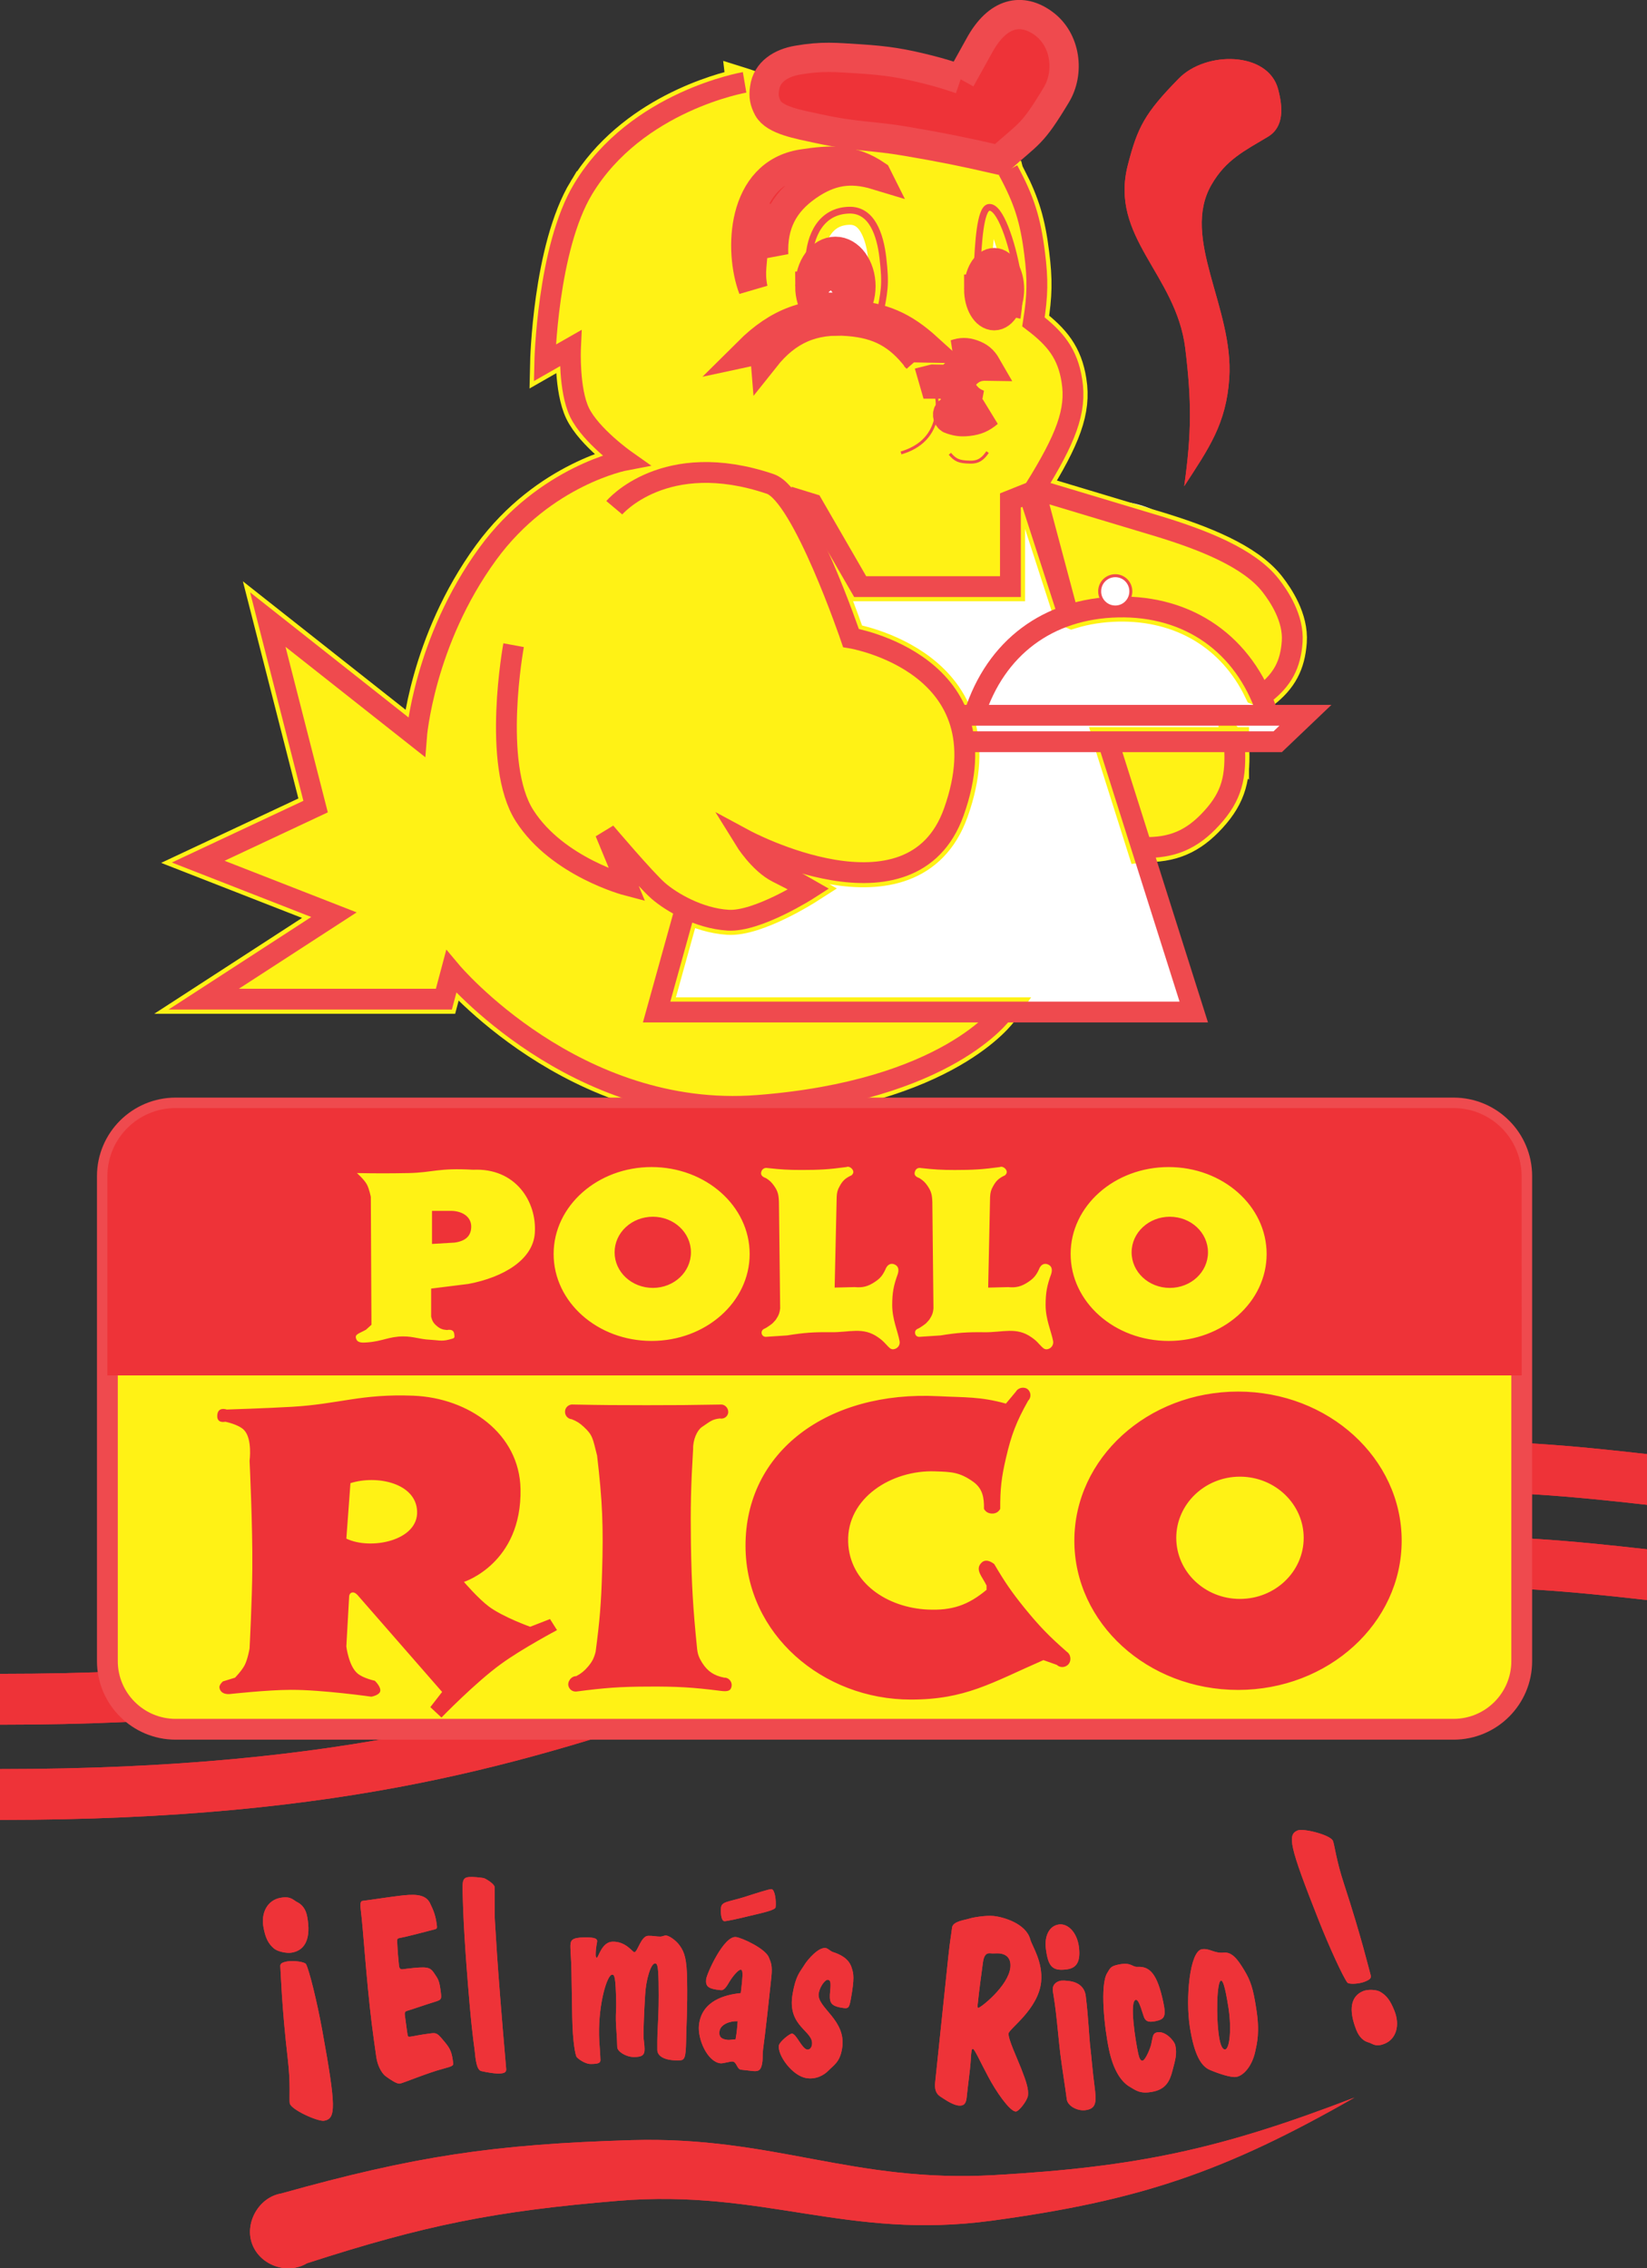 <svg xmlns="http://www.w3.org/2000/svg" width="290.395" height="399.99"><rect width="100%" height="100%" fill="#333333" stroke="none"/><path d="M155.157 56.968s-6.108-2.367-10.833-.574c0 0-4.17-18.482 4.837-19.147 9.033-.706 5.997 19.72 5.997 19.72" fill="#fff"/><path d="M155.157 56.968s-6.108-2.367-10.833-.574c0 0-4.17-18.482 4.837-19.147 9.033-.706 5.997 19.72 5.997 19.72z" fill="none" stroke="#fff" stroke-width="26.171" stroke-linecap="round" stroke-linejoin="round"/><path d="M180.006 55.895s-4.147-2.148-7.195-.178c0 0-3.712-18.32 2.227-19.316 5.935-.99 4.97 19.495 4.97 19.495M148.487 55.04s-5.374-.132-5.98.81c-.632.933-1.273-17.677 1.13-19.27 2.4-1.587 5.35 13.86 4.85 18.46" fill="#fff"/><path d="M148.487 55.04s-5.374-.132-5.98.81c-.632.933-1.273-17.677 1.13-19.27 2.4-1.587 5.35 13.86 4.85 18.46z" fill="none" stroke="#fff" stroke-width="26.171" stroke-linecap="round" stroke-linejoin="round"/><path d="M140.227 87.922h2.738l8.148 15.872 25.85-.46.462-15.432 5.444-1.797 5.438 21.777s28.567-7.272 34.927 18.127h4.53l-3.17 4.092H195.57l14.042 48.523-93.874-.46 4.547-18.137s5.44 7.706 20.394-3.168l-8.156-7.72s33.114 14.968 36.274-8.618c3.184-23.59-19.04-28.576-19.04-28.576l-9.53-24.024z" fill="#fff" fill-rule="evenodd"/><path d="M248.36 253.948c-124.205 0-124.205 41.213-248.36 41.213v8.967c124.155 0 124.155-41.233 248.36-41.233 18.35 0 28.3.92 42.035 2.46v-8.944c-13.736-1.553-23.685-2.462-42.035-2.462" fill="#ee3338" fill-rule="evenodd"/><path d="M248.36 270.73c-124.205 0-124.205 41.222-248.36 41.222v8.966c124.155 0 124.155-41.238 248.36-41.238 18.35 0 28.3.917 42.035 2.465v-8.95c-13.736-1.54-23.685-2.465-42.035-2.465" fill="#ee3338" fill-rule="evenodd"/><path d="M217.643 131.275c.364 5.683-.43 9.09-3.993 12.99-3.486 3.823-7.017 5.322-12.17 5.17l-.18.028-5.66-17.89-.216-.777h22.22v.48z" fill="#fff215" fill-rule="evenodd"/><path d="M102.84 33.285c8.292-13.716 24.155-17.842 27.727-18.61l-.033-.285.554.174 1.354.454-.024.256c-.252 1.86-.03 3.287.908 4.977 1.062 1.933 3.19 2.867 4.874 3.424 1.693.566 3.717.954 5.65 1.372 6.913 1.495 9.507 1.21 15.574 2.255 6.347 1.078 9.92 1.793 16.2 3.247l1.236.29.65-.6.387.136.256 1.008.215-.197c2.37 4.646 3.37 7.975 4.05 13.48.596 4.683.53 7.434-.2 12.092 3.84 2.933 6.037 5.6 6.772 10.387.855 5.312-1.053 10.197-6.57 19.1l21.843 6.568c7.653 2.338 15.933 5.522 19.753 10.408 1.49 1.908 4.118 5.81 3.816 9.965-.293 4.027-1.705 6.658-4.88 9.132l-1.046-.446c-4.65-9.628-13.64-15.076-24.825-14.836-2.894.07-5.595.495-8.09 1.255l-.785-.335L181.4 86.94l-3.247 1.307v15.194h-26.49l-8.412-14.557-4.195-1.293-.736-.21c5.38 6.446 11.72 25.13 11.72 25.13s27.49 4.506 18.123 30.698c-7.426 20.745-36.877 4.853-36.877 4.853s2.585 4.19 5.81 5.795c3.26 1.62 5.51 2.924 5.51 2.924s-9.057 5.823-14.24 5.484c-2.7-.17-5.307-1.033-7.504-2.098l-.227.8-4.86 17.487h61.09s-9.67 13.902-43.307 16.48c-32.127 2.47-54-23.604-54-23.604l-1.293 4.86H35.913l22.966-14.897-23.93-9.354 20.69-9.71-8.424-32.97 26.213 20.695s1.275-16.825 12.596-32.325c10.114-13.836 24.234-16.5 24.234-16.5s-6.104-4.307-8.082-8.416c-1.92-4.01-1.59-11.312-1.59-11.312L96.045 64s.438-20.22 6.794-30.715m52.136 22.934c.974-4.9 1.247-5.92.698-10.72-.484-4.158-1.95-8.544-5.964-8.44-4.907.128-6.967 4.398-7.128 9.044-.157 3.792 0 5.778 2.07 10.04 1.98-.36 3.125-.425 5.116-.293 1.895.117 2.977.303 4.79.872l.418-.503zm17.994-.282c1.235-.496 2.028-.67 3.353-.73 1.21-.084 1.92-.022 3.11.26.41-3.004.4-4.808-.148-7.803-.822-4.662-2.962-11.485-4.973-11.084-1.483.352-1.83 6.357-2.015 10.544-.153 3.45 0 5.43.673 8.814" fill="#fff215"/><path d="M30.976 195.383h225.307c6.657 0 12.026 5.373 12.026 12.022v85.507c0 6.63-5.37 12.022-12.027 12.022H30.976c-6.645 0-12.043-5.393-12.043-12.022v-85.507c0-6.65 5.398-12.022 12.043-12.022" fill="#fff215"/><path d="M193.888 104.277c0-1.536 1.226-2.76 2.76-2.76 1.514 0 2.737 1.224 2.737 2.76 0 1.524-1.223 2.76-2.738 2.76-1.533 0-2.76-1.236-2.76-2.76z" fill="none" stroke="#fff" stroke-width="26.171" stroke-linecap="round" stroke-linejoin="round"/><path d="M169.37 13.986l3.292-5.93c3.29-6.042 7.57-6.68 11.34-3.916 3.937 2.863 4.626 8.69 2.235 12.61-4.345 7.214-4.66 6.587-10.073 11.456-6.34-1.458-9.928-2.185-16.338-3.28-6.03-1.04-8.6-.74-15.5-2.225-3.655-.792-7.727-1.49-8.912-3.605-.645-1.218-.814-2.13-.608-3.51.376-2.95 2.953-4.494 5.815-4.977 4.36-.756 6.75-.487 11.045-.22 4.74.31 7.46.744 12.088 1.91 2.21.565 3.45.957 5.617 1.688M154.56 30.885c-4.274-2.91-7.97-2.76-13.083-1.978-10.866 1.702-11.205 15.41-8.698 22.01-.633-3.045 0-4.614.053-7.956.078-2.696 1.268-4.182 2.808-6.45-.2 1.48-.226 2.342-.11 3.833.11 1.813.29 2.85.88 4.58-.22-5.278 1.68-9.11 6.017-12.117 3.94-2.73 7.553-3.312 12.134-1.92" fill="#ee3338" fill-rule="evenodd"/><path d="M154.56 30.885c-4.274-2.91-7.97-2.76-13.083-1.978-10.866 1.702-11.205 15.41-8.698 22.01-.633-3.045 0-4.614.053-7.956.078-2.696 1.268-4.182 2.808-6.45-.2 1.48-.226 2.342-.11 3.833.11 1.813.29 2.85.88 4.58-.22-5.278 1.68-9.11 6.017-12.117 3.94-2.73 7.553-3.312 12.134-1.92z" fill="none" stroke="#fff" stroke-width="26.171" stroke-linecap="round" stroke-linejoin="round"/><path d="M154.976 56.218c.975-4.898 1.247-5.918.698-10.718-.483-4.158-1.95-8.544-5.964-8.44-4.906.13-6.967 4.397-7.128 9.048-.157 3.79 0 5.773 2.07 10.035" fill="none" stroke="#fff" stroke-width="26.171" stroke-linecap="round" stroke-linejoin="round"/><path d="M161.683 63.21c-3.258-4.232-6.732-6.1-12.055-6.52-6.245-.516-10.825 1.47-14.728 6.39l-.132-1.628-2.862.615c5.282-5.253 10.494-7.174 17.916-6.6 5.82.446 9.412 2.003 13.715 5.902l-2.515-.05.66 1.89z" fill="#ee3338" fill-rule="evenodd"/><path d="M161.683 63.21c-3.258-4.232-6.732-6.1-12.055-6.52-6.245-.516-10.825 1.47-14.728 6.39l-.132-1.628-2.862.615c5.282-5.253 10.494-7.174 17.916-6.6 5.82.446 9.412 2.003 13.715 5.902l-2.515-.05.66 1.89z" fill="none" stroke="#fff" stroke-width="26.171" stroke-linecap="round" stroke-linejoin="round"/><path d="M142.784 50.466c0-3.386 2.007-6.15 4.51-6.15 2.473 0 4.505 2.764 4.505 6.15 0 3.39-2.033 6.158-4.507 6.158-2.502 0-4.51-2.767-4.51-6.158m5.617-1.627c0-.724.384-1.302.847-1.302.475 0 .863.578.863 1.3 0 .74-.388 1.33-.863 1.33-.463 0-.847-.59-.847-1.33m-2.313 2.76c0-1.082.566-1.978 1.252-1.978.697 0 1.27.896 1.27 1.978 0 1.11-.573 1.97-1.27 1.97-.687 0-1.253-.86-1.253-1.97" fill="#ee3338" fill-rule="evenodd"/><path d="M142.784 50.466c0-3.386 2.007-6.15 4.51-6.15 2.473 0 4.505 2.764 4.505 6.15 0 3.39-2.033 6.158-4.507 6.158-2.502 0-4.51-2.767-4.51-6.158zm5.616-1.627c0-.724.384-1.302.847-1.302.475 0 .863.578.863 1.3 0 .74-.388 1.33-.863 1.33-.463 0-.847-.59-.847-1.33zm-2.313 2.758c0-1.082.566-1.978 1.252-1.978.697 0 1.27.896 1.27 1.978 0 1.11-.573 1.97-1.27 1.97-.687 0-1.253-.86-1.253-1.97zM162.63 68.188c0-.91.335-1.536 1.08-2.053.515-.37.95-.487 1.576-.446" fill="none" stroke="#fff" stroke-width="26.171" stroke-linecap="round" stroke-linejoin="round"/><path d="M163.764 66.204c1.47 2.647 1.673 4.84 1.37 6.872-.544 3.58-2.82 5.786-6.268 6.794M167.483 80.02c.94 1.13 1.623 1.43 3.465 1.467 1.598.075 2.37-.603 3.18-1.767" fill="none" stroke="#fff" stroke-width="26.171" stroke-linecap="round" stroke-linejoin="round"/><path d="M168.1 72.48c-.326-.112-.6-.075-.83.14-.384.372-.145 1.218.367 1.338 1.136.392 1.867.487 3.073.35 1.495-.172 2.395-.56 3.556-1.535-1.293.545-2.164.67-3.556.516-1.074-.12-1.68-.32-2.61-.81" fill="#ee3338" fill-rule="evenodd"/><path d="M168.1 72.48c-.326-.112-.6-.075-.83.14-.384.372-.145 1.218.367 1.338 1.136.392 1.867.487 3.073.35 1.495-.172 2.395-.56 3.556-1.535-1.293.545-2.164.67-3.556.516-1.074-.12-1.68-.32-2.61-.81z" fill="none" stroke="#fff" stroke-width="26.171" stroke-linecap="round" stroke-linejoin="round"/><path d="M164.527 66.85l2.957.06c.648-.862 1.156-1.287 2.102-1.845.962-.566 1.577-.8 2.7-.975-.536-.537-.883-.8-1.577-1.12-.823-.375-1.368-.503-2.26-.515 1.12-.376 1.908-.376 3.02 0 1.193.43 1.862.983 2.502 2.098-1.67-.03-2.76.442-3.886 1.652-.47.48-.686.842-.983 1.47.223.574.375.905.722 1.42.76 1.116 1.438 1.67 2.66 2.186-1.664.05-2.812-.44-3.928-1.68-.586-.628-.846-1.066-1.123-1.875h-2.655l-.253-.876z" fill="#ee3338" fill-rule="evenodd"/><path d="M164.527 66.85l2.957.06c.648-.862 1.156-1.287 2.102-1.845.962-.566 1.577-.8 2.7-.975-.536-.537-.883-.8-1.577-1.12-.823-.375-1.368-.503-2.26-.515 1.12-.376 1.908-.376 3.02 0 1.193.43 1.862.983 2.502 2.098-1.67-.03-2.76.442-3.886 1.652-.47.48-.686.842-.983 1.47.223.574.375.905.722 1.42.76 1.116 1.438 1.67 2.66 2.186-1.664.05-2.812-.44-3.928-1.68-.586-.628-.846-1.066-1.123-1.875h-2.655l-.253-.876z" fill="none" stroke="#fff" stroke-width="26.171" stroke-linecap="round" stroke-linejoin="round"/><path d="M172.565 50.99c0-2.573 1.222-4.687 2.734-4.687 1.486 0 2.696 2.114 2.696 4.687 0 2.578-1.21 4.684-2.697 4.684-1.513 0-2.735-2.106-2.735-4.684m2.64-1.61c0-.76.4-1.38.887-1.38.512 0 .9.62.9 1.38 0 .776-.388 1.392-.9 1.392-.488 0-.888-.616-.888-1.392m-.954 2.692c0-.912.438-1.635.946-1.635.49 0 .92.723.92 1.635 0 .913-.43 1.636-.92 1.636-.508 0-.946-.723-.946-1.636M208.795 85.736c4.39-6.748 7.41-11.014 7.946-19.05.814-12.416-8.598-24.678-3.138-34.11 2.53-4.403 5.794-5.968 9.928-8.446 2.89-1.72 2.685-5.18 1.813-8.434-1.792-6.645-12.75-6.76-17.536-1.82-5.98 6.107-7.235 8.552-8.95 15.218-3.283 12.79 8.484 19.192 10.123 32.304 1.14 9.42 1.124 14.94-.185 24.338M62.93 206.857c3.544.062 5.556.062 9.128 0 4.423-.107 5.163-.942 11.358-.587 7.495-.355 11.24 5.625 10.886 11.127-.297 4.72-5.5 7.834-11.708 9.007l-6.575.822v4.927c.164.756.42 1.194 1.027 1.69.57.47 1.012.635 1.755.69.934-.175 1.26.214 1.297.763.09.702.09.66-1.033.946-1.206.318-1.98.062-3.267 0-1.842-.087-2.85-.583-4.704-.583-2.482 0-3.688.867-6.31 1.052-.65.042-1.67.178-1.958-.557-.36-.88.35-.925 1.71-1.68l.958-.868-.112-22.546s-.268-1.403-.694-2.196c-.5-.917-1.76-2.007-1.76-2.007m13.242 6.662v5.834l3.977-.235c1.973-.274 2.915-1.2 2.94-2.78.028-1.79-1.607-2.82-3.614-2.82h-3.304zm59.157-7.55c-.45-.096-.88.11-1.062.56-.198.51-.033.938.772 1.21.673.414.983.72 1.437 1.35.674.96.818 1.558.868 2.872l.215 18.75c-.087.76-.228 1.185-.65 1.817-.205.342-.19.255-.69.817 0 0-.887.735-1.556 1.01-.293.18-.43.476-.363.81.088.36.393.583.753.567l3.733-.248c2.978-.48 4.696-.603 7.694-.562 3.275.054 5.667-1 8.343.892.59.41.884.682 1.38 1.214.627.645.883 1.05 1.536.855.635-.177.994-.776.874-1.387-.29-1.698-1.297-3.83-1.297-6.356 0-2.164.236-3.453.987-5.5.244-.827.075-1.352-.528-1.653-.66-.32-1.326-.05-1.685.92-.474 1-.912 1.54-1.85 2.15-1.205.807-2.147 1.038-3.547.906l-3.527.086.36-15.995c.032-.78.156-1.247.544-1.92.47-.872.93-1.31 1.8-1.756.294-.094.447-.25.56-.523.193-.582-.61-1.318-1.183-1.066-3.068.427-4.836.518-7.933.518-2.334 0-3.66-.083-5.985-.34m27.047 0c-.463-.094-.88.112-1.033.563-.21.51-.054.938.764 1.21.644.414.987.72 1.425 1.35.648.96.818 1.558.86 2.872l.197 18.75c-.062.76-.215 1.185-.623 1.817-.215.342-.182.255-.686.817 0 0-.887.735-1.556 1.01-.318.18-.438.476-.363.81.075.36.364.583.748.567l3.73-.248c2.96-.48 4.69-.603 7.694-.562 3.266.054 5.666-1 8.342.892.59.41.892.682 1.367 1.215.64.645.91 1.05 1.57.855.604-.177.975-.776.876-1.387-.314-1.698-1.326-3.83-1.326-6.356 0-2.164.232-3.453.987-5.5.24-.827.087-1.352-.516-1.653-.668-.32-1.333-.05-1.676.92-.475 1-.937 1.54-1.858 2.15-1.206.807-2.123 1.038-3.556.906l-3.51.087.338-15.996c.046-.78.16-1.247.554-1.92.48-.872.94-1.31 1.804-1.756.294-.094.434-.25.554-.523.194-.582-.616-1.318-1.185-1.066-3.065.427-4.828.518-7.938.518-2.346 0-3.66-.083-5.98-.34m-64.763 15.15c0-8.463 7.74-15.327 17.264-15.327 9.556 0 17.3 6.865 17.3 15.328 0 8.48-7.744 15.334-17.3 15.334-9.524 0-17.264-6.855-17.264-15.334m10.75-.293c0-3.47 3.016-6.274 6.75-6.274 3.72 0 6.71 2.805 6.71 6.275 0 3.477-2.99 6.273-6.71 6.273-3.734 0-6.75-2.796-6.75-6.273m80.407.293c0-8.475 7.737-15.327 17.277-15.327 9.552 0 17.28 6.853 17.28 15.328 0 8.48-7.728 15.334-17.28 15.334-9.54 0-17.276-6.855-17.276-15.334m10.75-.293c0-3.47 3.02-6.274 6.73-6.274 3.737 0 6.735 2.805 6.735 6.275 0 3.477-2.998 6.273-6.736 6.273-3.71 0-6.73-2.796-6.73-6.273m-168.543-25.44h225.286c6.637 0 12.018 5.368 12.018 12.02l.022 35.127H18.934v-35.126c0-6.653 5.394-12.022 12.043-12.022M39.974 248.552s-1.668-.61-1.668 1.17c0 1.34 1.412.982 1.412.982s2.32.454 3.3 1.453c1.516 1.553.987 5.44.987 5.44s.557 11.62.48 19.035c-.034 5.48-.48 14.054-.48 14.054s-.318 1.875-.863 2.936c-.5.975-1.702 2.214-1.702 2.214l-2.14.66s-.71.62-.606 1.116c.235 1.35 1.89 1.103 1.89 1.103s6.527-.723 10.706-.736c5.547-.013 14.19 1.21 14.19 1.21s1.252-.22 1.52-.84c.34-.784-.912-1.97-.912-1.97s-2.06-.44-3.044-1.283c-1.565-1.3-1.978-4.77-1.978-4.77l.495-8.806s.022-.697.63-.717c.503-.054 1.073.718 1.073.718l14.69 16.83-2.08 2.68 1.965 1.835s6.042-6.232 10.523-9.462c3.63-2.65 9.85-5.955 9.85-5.955l-1.234-1.95-3.494 1.36s-4.73-1.677-7.28-3.56c-1.917-1.442-4.404-4.35-4.404-4.35s10.23-3.237 9.978-16.387c-.19-9.78-9.14-16.06-18.898-16.45-9.252-.358-13.002 1.463-21.352 1.955-4.515.264-11.552.487-11.552.487m21.092 22.76l.723-9.78c4.66-1.474 11.546-.02 11.752 4.94.24 5.224-8.19 6.913-12.476 4.84m52.773-23.528c-4.97 0-7.8-.02-12.75-.116-.752-.095-1.417.458-1.463 1.177-.062.735.484 1.363 1.186 1.417.925.367 1.424.698 2.143 1.367 1.598 1.473 1.557 2.08 2.32 5.03.943 8 1.137 12.59.88 20.628-.16 5.456-.416 8.54-1.135 13.972-.284 1.123-.598 1.743-1.354 2.64-.67.78-1.172 1.184-2.07 1.667-.87-.02-1.65 1.008-1.333 1.847.207.565.71.896 1.334.867 4.94-.648 7.765-.866 12.754-.875 4.96-.033 7.782.132 12.705.752 1.354.186 1.833-.05 1.945-.876.095-.783-.562-1.506-1.322-1.456-1.788-.356-2.907-1.087-3.894-2.644-.517-.846-.752-1.404-.868-2.39-.73-7.208-.97-11.28-1.094-18.507-.09-6.58-.004-10.28.388-16.818-.037-1.602.706-3.246 1.524-3.816 1.565-1.054 1.813-1.364 3.172-1.525.67.137 1.284-.24 1.458-.863.206-.776-.43-1.594-1.186-1.594-5.207.095-8.132.116-13.34.116m75.587 23.892c0-14.53 12.92-26.292 28.865-26.292 15.93 0 28.848 11.762 28.848 26.292 0 14.55-12.92 26.316-28.848 26.316-15.946 0-28.865-11.767-28.865-26.316m17.97-.496c0-5.94 5.03-10.792 11.22-10.792 6.217 0 11.247 4.853 11.247 10.792 0 5.955-5.03 10.767-11.246 10.767-6.19 0-11.22-4.812-11.22-10.767m-30.038-23.677l1.77-2.12c.43-.742 1.534-.916 2.14-.35.554.545.554 1.446 0 1.978-2.077 3.702-2.965 6.023-3.91 10.136-.802 3.428-1.012 5.427-1.004 8.93-.33.578-.855.863-1.56.813-.6-.06-1.005-.31-1.302-.815.037-1.978-.24-3.568-1.834-4.74-2.503-1.814-4.022-1.78-6.74-1.884-7.715-.292-15.615 4.705-15.376 12.424.207 7.198 6.864 11.622 14.06 11.948 4.24.186 7.073-.752 10.344-3.482v-.756c-.76-1.606-2.185-2.874-.797-4.11.668-.544 1.478-.193 2.15.323 1.85 3.15 3.016 4.86 5.308 7.707 2.668 3.275 4.345 5.005 7.504 7.768.748.504.834 1.69.17 2.3-.566.513-1.405.513-1.954 0l-2.354-.838c-9.173 4.01-13.736 6.96-23.392 6.96-15.508 0-29.06-11.51-29.133-26.998-.088-16.793 14.553-27.49 33.968-26.502 4.82.243 7.392.053 11.94 1.31M49.593 386.79c23.487-6.576 37.447-8.686 61.813-9.405 25.057-.714 38.934 7.595 63.95 6.166 25.28-1.448 39.824-4.587 63.46-13.67-22.88 13.085-37.88 18.177-63.994 21.712-25.486 3.44-40.2-5.63-65.827-3.51-21.765 1.81-34.102 4.295-54.867 11.014-3.407 2.04-8.136.43-9.61-3.242-1.516-3.754 1.077-8.404 5.075-9.065M54.163 337.988c-.24-1.376-.938-2.127-1.632-2.503-.85-.384-1.122-1.16-3.038-.838-2.31.392-3.515 2.614-3.04 5.195.35 1.904.855 2.916 1.875 3.767.6.507 2.168.874 3.106.713 2.445-.413 3.42-2.598 2.73-6.335m-3.47 7.876c-1.23.218-1.317.508-1.26 1.036.075.698.2 6.662 1.33 16.384.5 4.22.195 6.884.33 7.615.207 1.11 4.94 3.24 6.05 3.064 2.095-.364 2.15-2.284-.32-15.917-.955-5.22-2.31-10.643-2.867-11.696-.22-.4-2.135-.66-3.263-.486M71.11 347.244c-.47.07-.686-.058-.76-.603-.107-.908-.248-2.667-.322-4.245-.02-.512.074-.607.45-.656.595-.08 4.506-1.07 6.257-1.546.29-.09.35-.244.29-.653-.207-1.696-.525-2.534-1.223-3.976-.847-1.672-2.978-1.557-5.41-1.26-2.388.298-4.874.694-6.41.884-.372.03-.53.294-.36 1.673.426 3.346.95 12.085 1.925 19.998.23 1.822.48 3.622.8 5.865.228 1.644 1.034 2.932 1.62 3.366.925.684 2.003 1.39 2.528 1.33.545-.076 4.955-1.922 7.59-2.607 1.673-.442 1.875-.595 1.826-.97-.247-1.967-.478-2.55-1.573-3.85-1.19-1.433-1.338-1.56-2.374-1.433-1.954.24-3.085.52-3.606.582-.355.042-.467.013-.516-.462-.036-.306-.152-.892-.47-3.416-.04-.376.07-.574.343-.66 1.065-.306 2.812-.946 5.286-1.715.772-.273.862-.422.738-1.43-.268-2.213-.408-2.362-1.26-3.613-.697-.983-1.2-1.107-4.724-.69l-.644.087zM82.814 353.547c.545 6.158.863 7.616.917 8.355.212 2.396.588 3.15 1.096 3.3 1.115.256 2.643.508 3.465.42.798-.052 1.004-.35.955-.812-1.81-20.745-1.86-24.73-1.983-26.007-.082-1.11-.033-5.658-.062-6.07-.053-.55-1.532-1.446-1.916-1.558-.694-.12-1.908-.23-2.57-.186-1.07.09-1.21.615-1.155 2.51.114 4.345.35 9.607 1.254 20.047M100.903 355.947c.07 3.977.533 6.542.8 6.82.646.65 1.757 1.225 2.5 1.192 1.433-.01 1.664-.244 1.664-.72-.05-1.66-.23-3.05-.243-4.377-.104-5.675 1.44-10.64 2.288-10.65.43-.018.648.214.735 5.095.016.744-.087 1.896-.058 2.957.01 1.02.197 2.73.243 4.725.016.776 1.57 1.76 2.986 1.74 1.217-.018 1.857-.212 1.828-1.426 0-.677-.186-1.747-.186-2.2-.016-1.397.104-4.346.28-7.22.142-2.863 1.03-5.65 1.744-5.663.355 0 .578.175.64 3.33.112 6.81-.285 7.43-.227 11.952.032 1.11 1.325 1.88 3.848 1.82.97-.015 1.16-.42 1.227-3.336.025-2.68.264-5.542.177-10.857-.062-3.52-.41-4.846-1.317-6.072-.69-.967-1.933-1.764-2.445-1.764-.244 0-.665.203-.92.203-.728.012-1.29-.162-2.182-.14-1.276.024-1.875 2.894-2.436 2.894-.318 0-1.48-1.915-3.84-1.86-1.913.04-2.5 2.828-2.772 2.828-.153 0-.2-.194-.207-.475-.008-1.38.27-2.218.26-2.45-.008-.412-.35-.685-2.267-.656-2.292.045-2.49.5-2.445 1.838.013.974.146 1.953.183 4.25l.14 8.222zM126.848 358.25c.137-1.284 1.855-1.895 3.218-1.838-.05.512-.058.963-.124 1.462-.054.607-.153 1.153-.252 1.743-.46 0-.954.128-1.404.09-1.268-.135-1.524-.68-1.438-1.457m3.767-6.79c-2.738.27-6.926 1.314-7.376 5.67-.257 2.475 1.51 6.48 3.815 6.712.413.05 1.735-.367 2.106-.322.782.083.728 1.36 1.517 1.446l2.13.24c1.083.106 1.463-.274 1.632-1.785.057-.61-.017-1.023.107-2.085.053-.557.272-1.503 1.462-12.75.213-2.1-.117-2.564-.423-3.365-.55-1.59-4.81-3.54-5.83-3.647-2.16-.23-5.135 6.468-5.25 7.438-.128 1.286.363 1.703 2.573 1.926.553.07.958-.483 1.598-1.594.74-1.173 1.615-2.057 1.933-2.02.286.03.397.422.22 2.214l-.215 1.924zm-3.486-15.086c-.075.78-.02 2.312.577 2.4.318.028 2.433-.418 4.638-.967 2.19-.52 4.345-.983 4.407-1.49.128-1.153-.12-3.123-.727-3.19-.363-.028-2.333.6-4.832 1.405-2.775.855-3.94.78-4.064 1.842M139.755 351.587c-1.054 5.906 3.857 6.493 3.4 9.037-.092.49-.423.85-.836.793-.946-.174-1.86-2.68-2.644-2.82-.392-.07-2.214 1.428-2.337 2.076-.295 1.67 2.303 5.332 4.793 5.762 1.698.3 3.135-.467 3.978-1.355.9-.925 1.958-1.454 2.35-3.762.93-5.175-4.563-7.277-4.1-9.855.206-1.18 1.144-2.428 1.623-2.354.446.074.545.44.396 1.95-.19 1.93-.042 2.617 1.944 2.964 1.272.223 1.392.15 1.698-1.532.66-3.676.487-4.448.16-5.452-.474-1.68-2.064-2.424-3.332-2.825-.566-.223-.814-.615-1.23-.694-1.31-.238-3.197 2.058-3.69 2.81-.874 1.44-1.6 1.924-2.175 5.257M178.146 346.94c-.36 3.3-5.302 7.158-5.64 7.113-.154-.012-.175-.153-.137-.48.284-2.758.614-5.08.932-7.466.14-.967.384-1.768 1.317-1.67.516.067 1.09-.028 1.618.022 1.124.123 2.078.788 1.908 2.48M164.89 367.18c-.22 2.032.76 2.408 1.325 2.792 1.06.706 2.007 1.218 2.78 1.313.912.09 1.313-.28 1.437-1.342.285-2.7.516-4.286.586-5.075.157-1.392.16-2.218.23-2.808.067-.64.117-.78.307-.76.29.02 1.4 2.515 2.668 4.86 1.392 2.665 3.762 6.06 4.836 6.18.56.078 2.118-2.004 2.192-2.83.116-1.06-.22-2.255-1.206-4.762-.76-1.937-2.32-5.232-2.218-6.174.095-.833 5.217-4.245 5.737-9.056.363-3.593-1.62-6.397-1.912-7.537-.768-2.83-4.795-3.94-6.418-4.114-1.35-.144-3.597.228-4.25.434-.847.285-2.998.475-3.122 1.627-.124 1.153-.36 2.226-.66 5.13l-2.314 22.124zM184.398 343.562c.4 3.184 1.103 4.04 3.643 3.72 1.863-.227 2.483-1.445 2.198-3.927-.343-2.66-1.974-4.192-3.507-4.002-1.857.24-2.58 2.243-2.332 4.21m1.23 7.51c.063.513.232 1.232.52 3.57.327 2.75.517 5.15.802 7.528.298 2.463.92 6.217 1.136 7.997.15 1.193 1.854 2.094 3.238 1.937 1.71-.207 2.02-1.1 1.763-3.346-.553-4.353-.623-5.856-.793-7.243-.326-2.652-.338-5.308-.863-9.57-.218-1.705-1.49-2.2-1.79-2.33-.658-.296-2.012-.412-2.496-.358-.743.082-1.668.615-1.515 1.817M195.554 361.5c.702 3.297 1.99 5.523 3.66 6.49 1.03.58 1.783 1.337 4.162.83 2.106-.455 2.866-1.752 3.34-3.652.538-2.007.827-3.006.513-4.493-.158-.764-1.735-2.606-3.222-2.296-.772.18-.715.668-1.02 2.06-.15.74-1.016 2.812-1.508 2.924-.36.074-.6-.36-.784-1.206-.533-2.487-1.578-9.243-.45-9.5.388-.07.68.575 1.358 2.74.265.932.735 1.3 2.094 1.015 1.54-.322 1.983-.69 1.408-3.362-1.05-4.922-2.337-6.334-4.518-6.215-.987.066-1.094-.896-3.415-.4-1.293.28-1.392.524-1.962 1.495-1.283 2.114-.5 9.652.344 13.57M214.933 359.134c-.54-3.507-.388-9.74.343-9.88.3-.032.67.65 1.32 4.758.592 3.792.208 7.257-.565 7.377-.412.07-.825-.522-1.097-2.256m-5.138-1.66c.773 4.87 1.978 6.93 3.61 7.565 1.615.677 3.634 1.333 4.56 1.2 1.31-.213 2.783-1.915 3.34-4.422.31-1.454.872-3.46.178-7.694-.524-3.42-.975-4.845-2.115-6.72-1.135-1.887-2.14-3.213-3.572-3.085-1.685.185-2.523-.802-3.874-.595-2.19.342-2.91 8.784-2.127 13.748M239.144 357.956c.517 1.317 1.318 1.95 2.05 2.164.88.227 1.283.95 2.985.243 2.03-.85 2.675-3.287 1.692-5.765-.723-1.825-1.392-2.726-2.527-3.374-.674-.392-2.193-.46-3.02-.108-2.16.897-2.597 3.255-1.18 6.84m1.523-8.53c1.11-.436 1.12-.738.97-1.267-.206-.66-1.597-6.588-4.687-16.02-1.35-4.102-1.646-6.81-1.927-7.517-.426-1.07-5.233-2.26-6.22-1.85-1.846.755-1.5 2.676 3.663 15.73 1.983 5.03 4.378 10.173 5.1 11.102.294.34 2.115.24 3.102-.178" fill="#ee3338" fill-rule="evenodd"/><path d="M155.157 56.968s-6.108-2.367-10.833-.574c0 0-4.17-18.482 4.837-19.147 9.033-.706 5.997 19.72 5.997 19.72M180.006 55.895s-4.147-2.148-7.195-.178c0 0-3.712-18.32 2.227-19.316 5.935-.99 4.97 19.495 4.97 19.495" fill="#fff"/><path d="M148.487 55.04s-5.374-.132-5.98.81c-.632.933-1.273-17.677 1.13-19.27 2.4-1.587 5.35 13.86 4.85 18.46" fill="#fff"/><path d="M140.227 87.922h2.738l8.148 15.872 25.85-.46.462-15.432 5.444-1.797 5.438 21.777s28.567-7.272 34.927 18.127h4.53l-3.17 4.092H195.57l14.042 48.523-93.874-.46 4.547-18.137s5.44 7.706 20.394-3.168l-8.156-7.72s33.114 14.968 36.274-8.618c3.184-23.59-19.04-28.576-19.04-28.576l-9.53-24.024z" fill="#fff" fill-rule="evenodd"/><path d="M248.36 253.948c-124.205 0-124.205 41.213-248.36 41.213v8.967c124.155 0 124.155-41.233 248.36-41.233 18.35 0 28.3.92 42.035 2.46v-8.944c-13.736-1.553-23.685-2.462-42.035-2.462" fill="#ee3338" fill-rule="evenodd"/><path d="M248.36 270.73c-124.205 0-124.205 41.222-248.36 41.222v8.966c124.155 0 124.155-41.238 248.36-41.238 18.35 0 28.3.917 42.035 2.465v-8.95c-13.736-1.54-23.685-2.465-42.035-2.465" fill="#ee3338" fill-rule="evenodd"/><path d="M217.643 131.275c.364 5.683-.43 9.09-3.993 12.99-3.486 3.823-7.017 5.322-12.17 5.17l-.18.028-5.66-17.89-.216-.777h22.22v.48z" fill="#fff215" fill-rule="evenodd"/><path d="M217.643 131.275c.364 5.683-.43 9.09-3.993 12.99-3.486 3.823-7.017 5.322-12.17 5.17l-.18.028-5.66-17.89-.216-.777h22.22v.48z" fill="none" stroke="#fff215" stroke-width="5.162" stroke-miterlimit="3.864"/><path d="M102.84 33.285c8.292-13.716 24.155-17.842 27.727-18.61l-.033-.285.554.174 1.354.454-.024.256c-.252 1.86-.03 3.287.908 4.977 1.062 1.933 3.19 2.867 4.874 3.424 1.693.566 3.717.954 5.65 1.372 6.913 1.495 9.507 1.21 15.574 2.255 6.347 1.078 9.92 1.793 16.2 3.247l1.236.29.65-.6.387.136.256 1.008.215-.197c2.37 4.646 3.37 7.975 4.05 13.48.596 4.683.53 7.434-.2 12.092 3.84 2.933 6.037 5.6 6.772 10.387.855 5.312-1.053 10.197-6.57 19.1l21.843 6.568c7.653 2.338 15.933 5.522 19.753 10.408 1.49 1.908 4.118 5.81 3.816 9.965-.293 4.027-1.705 6.658-4.88 9.132l-1.046-.446c-4.65-9.628-13.64-15.076-24.825-14.836-2.894.07-5.595.495-8.09 1.255l-.785-.335L181.4 86.94l-3.247 1.307v15.194h-26.49l-8.412-14.557-4.195-1.293-.736-.21c5.38 6.446 11.72 25.13 11.72 25.13s27.49 4.506 18.123 30.698c-7.426 20.745-36.877 4.853-36.877 4.853s2.585 4.19 5.81 5.795c3.26 1.62 5.51 2.924 5.51 2.924s-9.057 5.823-14.24 5.484c-2.7-.17-5.307-1.033-7.504-2.098l-.227.8-4.86 17.487h61.09s-9.67 13.902-43.307 16.48c-32.127 2.47-54-23.604-54-23.604l-1.293 4.86H35.913l22.966-14.897-23.93-9.354 20.69-9.71-8.424-32.97 26.213 20.695s1.275-16.825 12.596-32.325c10.114-13.836 24.234-16.5 24.234-16.5s-6.104-4.307-8.082-8.416c-1.92-4.01-1.59-11.312-1.59-11.312L96.045 64s.438-20.22 6.794-30.715m52.136 22.934c.974-4.9 1.247-5.92.698-10.72-.484-4.158-1.95-8.544-5.964-8.44-4.907.128-6.967 4.398-7.128 9.044-.157 3.792 0 5.778 2.07 10.04 1.98-.36 3.125-.425 5.116-.293 1.895.117 2.977.303 4.79.872l.418-.503zm17.994-.282c1.235-.496 2.028-.67 3.353-.73 1.21-.084 1.92-.022 3.11.26.41-3.004.4-4.808-.148-7.803-.822-4.662-2.962-11.485-4.973-11.084-1.483.352-1.83 6.357-2.015 10.544-.153 3.45 0 5.43.673 8.814" fill="#fff215"/><path d="M102.84 33.285c8.292-13.716 24.155-17.842 27.727-18.61l-.033-.285.554.174 1.354.454-.024.256c-.252 1.86-.03 3.287.908 4.977 1.062 1.933 3.19 2.867 4.874 3.424 1.693.566 3.717.954 5.65 1.372 6.913 1.495 9.507 1.21 15.574 2.255 6.347 1.078 9.92 1.793 16.2 3.247l1.236.29.65-.6.387.136.256 1.008.215-.197c2.37 4.646 3.37 7.975 4.05 13.48.596 4.683.53 7.434-.2 12.092 3.84 2.933 6.037 5.6 6.772 10.387.855 5.312-1.053 10.197-6.57 19.1l21.843 6.568c7.653 2.338 15.933 5.522 19.753 10.408 1.49 1.908 4.118 5.81 3.816 9.965-.293 4.027-1.705 6.658-4.88 9.132l-1.046-.446c-4.65-9.628-13.64-15.076-24.825-14.836-2.894.07-5.595.495-8.09 1.255l-.785-.335L181.4 86.94l-3.247 1.307v15.194h-26.49l-8.412-14.557-4.195-1.293-.736-.21c5.38 6.446 11.72 25.13 11.72 25.13s27.49 4.506 18.123 30.698c-7.426 20.745-36.877 4.853-36.877 4.853s2.585 4.19 5.81 5.795c3.26 1.62 5.51 2.924 5.51 2.924s-9.057 5.823-14.24 5.484c-2.7-.17-5.307-1.033-7.504-2.098l-.227.8-4.86 17.487h61.09s-9.67 13.902-43.307 16.48c-32.127 2.47-54-23.604-54-23.604l-1.293 4.86H35.913l22.966-14.897-23.93-9.354 20.69-9.71-8.424-32.97 26.213 20.695s1.275-16.825 12.596-32.325c10.114-13.836 24.234-16.5 24.234-16.5s-6.104-4.307-8.082-8.416c-1.92-4.01-1.59-11.312-1.59-11.312L96.045 64s.438-20.22 6.794-30.715zm52.136 22.934c.974-4.9 1.247-5.92.698-10.72-.484-4.158-1.95-8.544-5.964-8.44-4.907.128-6.967 4.398-7.128 9.044-.157 3.792 0 5.778 2.07 10.04 1.98-.36 3.125-.425 5.116-.293 1.895.117 2.977.303 4.79.872l.418-.503zm17.994-.282c1.235-.496 2.028-.67 3.353-.73 1.21-.084 1.92-.022 3.11.26.41-3.004.4-4.808-.148-7.803-.822-4.662-2.962-11.485-4.973-11.084-1.483.352-1.83 6.357-2.015 10.544-.153 3.45 0 5.43.673 8.814z" fill="none" stroke="#fff215" stroke-width="5.162" stroke-miterlimit="3.864"/><path d="M30.976 195.383h225.307c6.657 0 12.026 5.373 12.026 12.022v85.507c0 6.63-5.37 12.022-12.027 12.022H30.976c-6.645 0-12.043-5.393-12.043-12.022v-85.507c0-6.65 5.398-12.022 12.043-12.022" fill="#fff215"/><path d="M30.976 195.383h225.307c6.657 0 12.026 5.373 12.026 12.022v85.507c0 6.63-5.37 12.022-12.027 12.022H30.976c-6.645 0-12.043-5.393-12.043-12.022v-85.507c0-6.65 5.398-12.022 12.043-12.022z" fill="none" stroke="#ef4a4e" stroke-width="3.671" stroke-miterlimit="3.864"/><path d="M131.285 14.523s-19.064 3.254-28.447 18.762c-6.356 10.495-6.79 30.71-6.79 30.71l4.54-2.593s-.332 7.302 1.59 11.312c1.98 4.11 8.08 8.417 8.08 8.417s-14.12 2.665-24.234 16.5c-11.316 15.5-12.596 32.326-12.596 32.326l-26.21-20.7 8.426 32.974-20.695 9.71 23.932 9.354-22.97 14.897h42.352l1.297-4.86s21.87 26.072 53.996 23.602c33.64-2.577 43.307-16.478 43.307-16.478" fill="none" stroke="#ef4a4e" stroke-width="3.671" stroke-miterlimit="3.864"/><path d="M108.312 89.532s8.85-10.523 27.493-4.196c5.67 1.928 14.236 27.17 14.236 27.17s27.49 4.51 18.123 30.703c-7.43 20.744-36.876 4.852-36.876 4.852s2.58 4.188 5.81 5.794c3.26 1.62 5.51 2.924 5.51 2.924s-9.06 5.82-14.244 5.485c-5.167-.318-10.024-3.21-12.27-5.154-2.255-1.945-9.367-10.337-9.367-10.337l3.866 9.35s-12.287-3.204-18.09-12.266c-5.835-9.065-1.945-30.086-1.945-30.086" fill="none" stroke="#ef4a4e" stroke-width="3.671" stroke-miterlimit="3.864"/><path d="M182.418 86.245l5.786 21.71-6.802-21.012-3.247 1.3v15.2h-26.49l-8.412-14.56-4.2-1.292M120.633 160.968l-4.86 17.486h94.708l-14.842-46.88M168.62 126.133h61.55l-4.89 4.663h-55.37M171.814 125.927c3.746-11.73 12.973-18.618 25.268-18.89 12.505-.285 22.29 6.587 26.283 18.457" fill="none" stroke="#ef4a4e" stroke-width="3.671" stroke-miterlimit="3.864"/><path d="M193.888 104.277c0-1.536 1.226-2.76 2.76-2.76 1.514 0 2.737 1.224 2.737 2.76 0 1.524-1.223 2.76-2.738 2.76-1.533 0-2.76-1.236-2.76-2.76" fill="#fff"/><path d="M193.888 104.277c0-1.536 1.226-2.76 2.76-2.76 1.514 0 2.737 1.224 2.737 2.76 0 1.524-1.223 2.76-2.738 2.76-1.533 0-2.76-1.236-2.76-2.76z" fill="none" stroke="#ef4a4e" stroke-width=".525" stroke-miterlimit="3.864"/><path d="M177.74 30.018c2.85 5.278 3.927 8.698 4.678 14.645.595 4.683.533 7.434-.202 12.092 3.845 2.933 6.038 5.6 6.777 10.387.855 5.312-1.053 10.197-6.575 19.1l21.844 6.568c7.653 2.338 15.933 5.522 19.754 10.408 1.49 1.908 4.117 5.81 3.816 9.965-.29 4.027-1.706 6.658-4.882 9.132M201.478 149.437c5.154.148 8.69-1.347 12.17-5.175 3.57-3.895 4.358-7.302 3.995-12.985" fill="none" stroke="#ef4a4e" stroke-width="3.671" stroke-miterlimit="3.864"/><path d="M169.37 13.986l3.292-5.93c3.29-6.042 7.57-6.68 11.34-3.916 3.937 2.863 4.626 8.69 2.235 12.61-4.345 7.214-4.66 6.587-10.073 11.456-6.34-1.458-9.928-2.185-16.338-3.28-6.03-1.04-8.6-.74-15.5-2.225-3.655-.792-7.727-1.49-8.912-3.605-.645-1.218-.814-2.13-.608-3.51.376-2.95 2.953-4.494 5.815-4.977 4.36-.756 6.75-.487 11.045-.22 4.74.31 7.46.744 12.088 1.91 2.21.565 3.45.957 5.617 1.688" fill="#ee3338" fill-rule="evenodd"/><path d="M169.37 13.986l3.292-5.93c3.29-6.042 7.57-6.68 11.34-3.916 3.937 2.863 4.626 8.69 2.235 12.61-4.345 7.214-4.66 6.587-10.073 11.456-6.34-1.458-9.928-2.185-16.338-3.28-6.03-1.04-8.6-.74-15.5-2.225-3.655-.792-7.727-1.49-8.912-3.605-.645-1.218-.814-2.13-.608-3.51.376-2.95 2.953-4.494 5.815-4.977 4.36-.756 6.75-.487 11.045-.22 4.74.31 7.46.744 12.088 1.91 2.21.565 3.45.957 5.617 1.688z" fill="none" stroke="#ef4a4e" stroke-width="5.162" stroke-miterlimit="3.864"/><path d="M154.56 30.885c-4.274-2.91-7.97-2.76-13.083-1.978-10.866 1.702-11.205 15.41-8.698 22.01-.633-3.045 0-4.614.053-7.956.078-2.696 1.268-4.182 2.808-6.45-.2 1.48-.226 2.342-.11 3.833.11 1.813.29 2.85.88 4.58-.22-5.278 1.68-9.11 6.017-12.117 3.94-2.73 7.553-3.312 12.134-1.92" fill="#ee3338" fill-rule="evenodd"/><path d="M154.56 30.885c-4.274-2.91-7.97-2.76-13.083-1.978-10.866 1.702-11.205 15.41-8.698 22.01-.633-3.045 0-4.614.053-7.956.078-2.696 1.268-4.182 2.808-6.45-.2 1.48-.226 2.342-.11 3.833.11 1.813.29 2.85.88 4.58-.22-5.278 1.68-9.11 6.017-12.117 3.94-2.73 7.553-3.312 12.134-1.92z" fill="none" stroke="#ef4a4e" stroke-width="5.162" stroke-miterlimit="3.864"/><path d="M154.976 56.218c.975-4.898 1.247-5.918.698-10.718-.483-4.158-1.95-8.544-5.964-8.44-4.906.13-6.967 4.397-7.128 9.048-.157 3.79 0 5.773 2.07 10.035" fill="none" stroke="#ef4a4e" stroke-width="1.194" stroke-miterlimit="3.864"/><path d="M161.683 63.21c-3.258-4.232-6.732-6.1-12.055-6.52-6.245-.516-10.825 1.47-14.728 6.39l-.132-1.628-2.862.615c5.282-5.253 10.494-7.174 17.916-6.6 5.82.446 9.412 2.003 13.715 5.902l-2.515-.05.66 1.89z" fill="#ee3338" fill-rule="evenodd"/><path d="M161.683 63.21c-3.258-4.232-6.732-6.1-12.055-6.52-6.245-.516-10.825 1.47-14.728 6.39l-.132-1.628-2.862.615c5.282-5.253 10.494-7.174 17.916-6.6 5.82.446 9.412 2.003 13.715 5.902l-2.515-.05.66 1.89z" fill="none" stroke="#ef4a4e" stroke-width="5.162" stroke-miterlimit="3.864"/><path d="M142.784 50.466c0-3.386 2.007-6.15 4.51-6.15 2.473 0 4.505 2.764 4.505 6.15 0 3.39-2.033 6.158-4.507 6.158-2.502 0-4.51-2.767-4.51-6.158m5.617-1.627c0-.724.384-1.302.847-1.302.475 0 .863.578.863 1.3 0 .74-.388 1.33-.863 1.33-.463 0-.847-.59-.847-1.33m-2.313 2.76c0-1.082.566-1.978 1.252-1.978.697 0 1.27.896 1.27 1.978 0 1.11-.573 1.97-1.27 1.97-.687 0-1.253-.86-1.253-1.97" fill="#ee3338" fill-rule="evenodd"/><path d="M142.784 50.466c0-3.386 2.007-6.15 4.51-6.15 2.473 0 4.505 2.764 4.505 6.15 0 3.39-2.033 6.158-4.507 6.158-2.502 0-4.51-2.767-4.51-6.158zm5.616-1.627c0-.724.384-1.302.847-1.302.475 0 .863.578.863 1.3 0 .74-.388 1.33-.863 1.33-.463 0-.847-.59-.847-1.33zm-2.313 2.758c0-1.082.566-1.978 1.252-1.978.697 0 1.27.896 1.27 1.978 0 1.11-.573 1.97-1.27 1.97-.687 0-1.253-.86-1.253-1.97z" fill="none" stroke="#ef4a4e" stroke-width="5.162" stroke-miterlimit="3.864"/><path d="M172.972 55.94c-.673-3.383-.826-5.37-.673-8.818.185-4.184.532-10.193 2.01-10.544 2.015-.396 4.15 6.422 4.973 11.09.55 2.993.557 4.794.148 7.8-1.188-.284-1.9-.342-3.105-.264-1.33.066-2.118.24-3.353.735z" fill="none" stroke="#ef4a4e" stroke-width="1.194" stroke-miterlimit="3.864"/><path d="M162.63 68.188c0-.91.335-1.536 1.08-2.053.515-.37.95-.487 1.576-.446" fill="none" stroke="#ef4a4e" stroke-width=".525" stroke-miterlimit="3.864"/><path d="M163.764 66.204c1.47 2.647 1.673 4.84 1.37 6.872-.544 3.58-2.82 5.786-6.268 6.794M167.483 80.02c.94 1.13 1.623 1.43 3.465 1.467 1.598.075 2.37-.603 3.18-1.767" fill="none" stroke="#ef4a4e" stroke-width=".525" stroke-miterlimit="3.864"/><path d="M168.1 72.48c-.326-.112-.6-.075-.83.14-.384.372-.145 1.218.367 1.338 1.136.392 1.867.487 3.073.35 1.495-.172 2.395-.56 3.556-1.535-1.293.545-2.164.67-3.556.516-1.074-.12-1.68-.32-2.61-.81" fill="#ee3338" fill-rule="evenodd"/><path d="M168.1 72.48c-.326-.112-.6-.075-.83.14-.384.372-.145 1.218.367 1.338 1.136.392 1.867.487 3.073.35 1.495-.172 2.395-.56 3.556-1.535-1.293.545-2.164.67-3.556.516-1.074-.12-1.68-.32-2.61-.81z" fill="none" stroke="#ef4a4e" stroke-width="5.162" stroke-miterlimit="3.864"/><path d="M164.527 66.85l2.957.06c.648-.862 1.156-1.287 2.102-1.845.962-.566 1.577-.8 2.7-.975-.536-.537-.883-.8-1.577-1.12-.823-.375-1.368-.503-2.26-.515 1.12-.376 1.908-.376 3.02 0 1.193.43 1.862.983 2.502 2.098-1.67-.03-2.76.442-3.886 1.652-.47.48-.686.842-.983 1.47.223.574.375.905.722 1.42.76 1.116 1.438 1.67 2.66 2.186-1.664.05-2.812-.44-3.928-1.68-.586-.628-.846-1.066-1.123-1.875h-2.655l-.253-.876z" fill="#ee3338" fill-rule="evenodd"/><path d="M164.527 66.85l2.957.06c.648-.862 1.156-1.287 2.102-1.845.962-.566 1.577-.8 2.7-.975-.536-.537-.883-.8-1.577-1.12-.823-.375-1.368-.503-2.26-.515 1.12-.376 1.908-.376 3.02 0 1.193.43 1.862.983 2.502 2.098-1.67-.03-2.76.442-3.886 1.652-.47.48-.686.842-.983 1.47.223.574.375.905.722 1.42.76 1.116 1.438 1.67 2.66 2.186-1.664.05-2.812-.44-3.928-1.68-.586-.628-.846-1.066-1.123-1.875h-2.655l-.253-.876z" fill="none" stroke="#ef4a4e" stroke-width="5.162" stroke-miterlimit="3.864"/><path d="M172.565 50.99c0-2.573 1.222-4.687 2.734-4.687 1.486 0 2.696 2.114 2.696 4.687 0 2.578-1.21 4.684-2.697 4.684-1.513 0-2.735-2.106-2.735-4.684m2.64-1.61c0-.76.4-1.38.887-1.38.512 0 .9.62.9 1.38 0 .776-.388 1.392-.9 1.392-.488 0-.888-.616-.888-1.392m-.954 2.692c0-.912.438-1.635.946-1.635.49 0 .92.723.92 1.635 0 .913-.43 1.636-.92 1.636-.508 0-.946-.723-.946-1.636" fill="#ee3338" fill-rule="evenodd"/><path d="M172.565 50.99c0-2.573 1.222-4.687 2.734-4.687 1.486 0 2.696 2.114 2.696 4.687 0 2.578-1.21 4.684-2.697 4.684-1.513 0-2.735-2.106-2.735-4.684zm2.64-1.61c0-.76.4-1.38.887-1.38.512 0 .9.62.9 1.38 0 .776-.388 1.392-.9 1.392-.488 0-.888-.616-.888-1.392zm-.955 2.692c0-.912.438-1.635.946-1.635.49 0 .92.723.92 1.635 0 .913-.43 1.636-.92 1.636-.508 0-.946-.723-.946-1.636z" fill="none" stroke="#ef4a4e" stroke-width="5.162" stroke-miterlimit="3.864"/><path d="M208.795 85.736c4.39-6.748 7.41-11.014 7.946-19.05.814-12.416-8.598-24.678-3.138-34.11 2.53-4.403 5.794-5.968 9.928-8.446 2.89-1.72 2.685-5.18 1.813-8.434-1.792-6.645-12.75-6.76-17.536-1.82-5.98 6.107-7.235 8.552-8.95 15.218-3.283 12.79 8.484 19.192 10.123 32.304 1.14 9.42 1.124 14.94-.185 24.338M62.93 206.857c3.544.062 5.556.062 9.128 0 4.423-.107 5.163-.942 11.358-.587 7.495-.355 11.24 5.625 10.886 11.127-.297 4.72-5.5 7.834-11.708 9.007l-6.575.822v4.927c.164.756.42 1.194 1.027 1.69.57.47 1.012.635 1.755.69.934-.175 1.26.214 1.297.763.09.702.09.66-1.033.946-1.206.318-1.98.062-3.267 0-1.842-.087-2.85-.583-4.704-.583-2.482 0-3.688.867-6.31 1.052-.65.042-1.67.178-1.958-.557-.36-.88.35-.925 1.71-1.68l.958-.868-.112-22.546s-.268-1.403-.694-2.196c-.5-.917-1.76-2.007-1.76-2.007m13.242 6.662v5.834l3.977-.235c1.973-.274 2.915-1.2 2.94-2.78.028-1.79-1.607-2.82-3.614-2.82h-3.304zm59.157-7.55c-.45-.096-.88.11-1.062.56-.198.51-.033.938.772 1.21.673.414.983.72 1.437 1.35.674.96.818 1.558.868 2.872l.215 18.75c-.087.76-.228 1.185-.65 1.817-.205.342-.19.255-.69.817 0 0-.887.735-1.556 1.01-.293.18-.43.476-.363.81.088.36.393.583.753.567l3.733-.248c2.978-.48 4.696-.603 7.694-.562 3.275.054 5.667-1 8.343.892.59.41.884.682 1.38 1.214.627.645.883 1.05 1.536.855.635-.177.994-.776.874-1.387-.29-1.698-1.297-3.83-1.297-6.356 0-2.164.236-3.453.987-5.5.244-.827.075-1.352-.528-1.653-.66-.32-1.326-.05-1.685.92-.474 1-.912 1.54-1.85 2.15-1.205.807-2.147 1.038-3.547.906l-3.527.086.36-15.995c.032-.78.156-1.247.544-1.92.47-.872.93-1.31 1.8-1.756.294-.094.447-.25.56-.523.193-.582-.61-1.318-1.183-1.066-3.068.427-4.836.518-7.933.518-2.334 0-3.66-.083-5.985-.34m27.047 0c-.463-.094-.88.112-1.033.563-.21.51-.054.938.764 1.21.644.414.987.72 1.425 1.35.648.96.818 1.558.86 2.872l.197 18.75c-.062.76-.215 1.185-.623 1.817-.215.342-.182.255-.686.817 0 0-.887.735-1.556 1.01-.318.18-.438.476-.363.81.075.36.364.583.748.567l3.73-.248c2.96-.48 4.69-.603 7.694-.562 3.266.054 5.666-1 8.342.892.59.41.892.682 1.367 1.215.64.645.91 1.05 1.57.855.604-.177.975-.776.876-1.387-.314-1.698-1.326-3.83-1.326-6.356 0-2.164.232-3.453.987-5.5.24-.827.087-1.352-.516-1.653-.668-.32-1.333-.05-1.676.92-.475 1-.937 1.54-1.858 2.15-1.206.807-2.123 1.038-3.556.906l-3.51.087.338-15.996c.046-.78.16-1.247.554-1.92.48-.872.94-1.31 1.804-1.756.294-.094.434-.25.554-.523.194-.582-.616-1.318-1.185-1.066-3.065.427-4.828.518-7.938.518-2.346 0-3.66-.083-5.98-.34m-64.763 15.15c0-8.463 7.74-15.327 17.264-15.327 9.556 0 17.3 6.865 17.3 15.328 0 8.48-7.744 15.334-17.3 15.334-9.524 0-17.264-6.855-17.264-15.334m10.75-.293c0-3.47 3.016-6.274 6.75-6.274 3.72 0 6.71 2.805 6.71 6.275 0 3.477-2.99 6.273-6.71 6.273-3.734 0-6.75-2.796-6.75-6.273m80.407.293c0-8.475 7.737-15.327 17.277-15.327 9.552 0 17.28 6.853 17.28 15.328 0 8.48-7.728 15.334-17.28 15.334-9.54 0-17.276-6.855-17.276-15.334m10.75-.293c0-3.47 3.02-6.274 6.73-6.274 3.737 0 6.735 2.805 6.735 6.275 0 3.477-2.998 6.273-6.736 6.273-3.71 0-6.73-2.796-6.73-6.273m-168.543-25.44h225.286c6.637 0 12.018 5.368 12.018 12.02l.022 35.127H18.934v-35.126c0-6.653 5.394-12.022 12.043-12.022M39.974 248.552s-1.668-.61-1.668 1.17c0 1.34 1.412.982 1.412.982s2.32.454 3.3 1.453c1.516 1.553.987 5.44.987 5.44s.557 11.62.48 19.035c-.034 5.48-.48 14.054-.48 14.054s-.318 1.875-.863 2.936c-.5.975-1.702 2.214-1.702 2.214l-2.14.66s-.71.62-.606 1.116c.235 1.35 1.89 1.103 1.89 1.103s6.527-.723 10.706-.736c5.547-.013 14.19 1.21 14.19 1.21s1.252-.22 1.52-.84c.34-.784-.912-1.97-.912-1.97s-2.06-.44-3.044-1.283c-1.565-1.3-1.978-4.77-1.978-4.77l.495-8.806s.022-.697.63-.717c.503-.054 1.073.718 1.073.718l14.69 16.83-2.08 2.68 1.965 1.835s6.042-6.232 10.523-9.462c3.63-2.65 9.85-5.955 9.85-5.955l-1.234-1.95-3.494 1.36s-4.73-1.677-7.28-3.56c-1.917-1.442-4.404-4.35-4.404-4.35s10.23-3.237 9.978-16.387c-.19-9.78-9.14-16.06-18.898-16.45-9.252-.358-13.002 1.463-21.352 1.955-4.515.264-11.552.487-11.552.487m21.092 22.76l.723-9.78c4.66-1.474 11.546-.02 11.752 4.94.24 5.224-8.19 6.913-12.476 4.84m52.773-23.528c-4.97 0-7.8-.02-12.75-.116-.752-.095-1.417.458-1.463 1.177-.062.735.484 1.363 1.186 1.417.925.367 1.424.698 2.143 1.367 1.598 1.473 1.557 2.08 2.32 5.03.943 8 1.137 12.59.88 20.628-.16 5.456-.416 8.54-1.135 13.972-.284 1.123-.598 1.743-1.354 2.64-.67.78-1.172 1.184-2.07 1.667-.87-.02-1.65 1.008-1.333 1.847.207.565.71.896 1.334.867 4.94-.648 7.765-.866 12.754-.875 4.96-.033 7.782.132 12.705.752 1.354.186 1.833-.05 1.945-.876.095-.783-.562-1.506-1.322-1.456-1.788-.356-2.907-1.087-3.894-2.644-.517-.846-.752-1.404-.868-2.39-.73-7.208-.97-11.28-1.094-18.507-.09-6.58-.004-10.28.388-16.818-.037-1.602.706-3.246 1.524-3.816 1.565-1.054 1.813-1.364 3.172-1.525.67.137 1.284-.24 1.458-.863.206-.776-.43-1.594-1.186-1.594-5.207.095-8.132.116-13.34.116m75.587 23.892c0-14.53 12.92-26.292 28.865-26.292 15.93 0 28.848 11.762 28.848 26.292 0 14.55-12.92 26.316-28.848 26.316-15.946 0-28.865-11.767-28.865-26.316m17.97-.496c0-5.94 5.03-10.792 11.22-10.792 6.217 0 11.247 4.853 11.247 10.792 0 5.955-5.03 10.767-11.246 10.767-6.19 0-11.22-4.812-11.22-10.767m-30.038-23.677l1.77-2.12c.43-.742 1.534-.916 2.14-.35.554.545.554 1.446 0 1.978-2.077 3.702-2.965 6.023-3.91 10.136-.802 3.428-1.012 5.427-1.004 8.93-.33.578-.855.863-1.56.813-.6-.06-1.005-.31-1.302-.815.037-1.978-.24-3.568-1.834-4.74-2.503-1.814-4.022-1.78-6.74-1.884-7.715-.292-15.615 4.705-15.376 12.424.207 7.198 6.864 11.622 14.06 11.948 4.24.186 7.073-.752 10.344-3.482v-.756c-.76-1.606-2.185-2.874-.797-4.11.668-.544 1.478-.193 2.15.323 1.85 3.15 3.016 4.86 5.308 7.707 2.668 3.275 4.345 5.005 7.504 7.768.748.504.834 1.69.17 2.3-.566.513-1.405.513-1.954 0l-2.354-.838c-9.173 4.01-13.736 6.96-23.392 6.96-15.508 0-29.06-11.51-29.133-26.998-.088-16.793 14.553-27.49 33.968-26.502 4.82.243 7.392.053 11.94 1.31M49.593 386.79c23.487-6.576 37.447-8.686 61.813-9.405 25.057-.714 38.934 7.595 63.95 6.166 25.28-1.448 39.824-4.587 63.46-13.67-22.88 13.085-37.88 18.177-63.994 21.712-25.486 3.44-40.2-5.63-65.827-3.51-21.765 1.81-34.102 4.295-54.867 11.014-3.407 2.04-8.136.43-9.61-3.242-1.516-3.754 1.077-8.404 5.075-9.065M54.163 337.988c-.24-1.376-.938-2.127-1.632-2.503-.85-.384-1.122-1.16-3.038-.838-2.31.392-3.515 2.614-3.04 5.195.35 1.904.855 2.916 1.875 3.767.6.507 2.168.874 3.106.713 2.445-.413 3.42-2.598 2.73-6.335m-3.47 7.876c-1.23.218-1.317.508-1.26 1.036.075.698.2 6.662 1.33 16.384.5 4.22.195 6.884.33 7.615.207 1.11 4.94 3.24 6.05 3.064 2.095-.364 2.15-2.284-.32-15.917-.955-5.22-2.31-10.643-2.867-11.696-.22-.4-2.135-.66-3.263-.486M71.11 347.244c-.47.07-.686-.058-.76-.603-.107-.908-.248-2.667-.322-4.245-.02-.512.074-.607.45-.656.595-.08 4.506-1.07 6.257-1.546.29-.09.35-.244.29-.653-.207-1.696-.525-2.534-1.223-3.976-.847-1.672-2.978-1.557-5.41-1.26-2.388.298-4.874.694-6.41.884-.372.03-.53.294-.36 1.673.426 3.346.95 12.085 1.925 19.998.23 1.822.48 3.622.8 5.865.228 1.644 1.034 2.932 1.62 3.366.925.684 2.003 1.39 2.528 1.33.545-.076 4.955-1.922 7.59-2.607 1.673-.442 1.875-.595 1.826-.97-.247-1.967-.478-2.55-1.573-3.85-1.19-1.433-1.338-1.56-2.374-1.433-1.954.24-3.085.52-3.606.582-.355.042-.467.013-.516-.462-.036-.306-.152-.892-.47-3.416-.04-.376.07-.574.343-.66 1.065-.306 2.812-.946 5.286-1.715.772-.273.862-.422.738-1.43-.268-2.213-.408-2.362-1.26-3.613-.697-.983-1.2-1.107-4.724-.69l-.644.087zM82.814 353.547c.545 6.158.863 7.616.917 8.355.212 2.396.588 3.15 1.096 3.3 1.115.256 2.643.508 3.465.42.798-.052 1.004-.35.955-.812-1.81-20.745-1.86-24.73-1.983-26.007-.082-1.11-.033-5.658-.062-6.07-.053-.55-1.532-1.446-1.916-1.558-.694-.12-1.908-.23-2.57-.186-1.07.09-1.21.615-1.155 2.51.114 4.345.35 9.607 1.254 20.047M100.903 355.947c.07 3.977.533 6.542.8 6.82.646.65 1.757 1.225 2.5 1.192 1.433-.01 1.664-.244 1.664-.72-.05-1.66-.23-3.05-.243-4.377-.104-5.675 1.44-10.64 2.288-10.65.43-.018.648.214.735 5.095.016.744-.087 1.896-.058 2.957.01 1.02.197 2.73.243 4.725.016.776 1.57 1.76 2.986 1.74 1.217-.018 1.857-.212 1.828-1.426 0-.677-.186-1.747-.186-2.2-.016-1.397.104-4.346.28-7.22.142-2.863 1.03-5.65 1.744-5.663.355 0 .578.175.64 3.33.112 6.81-.285 7.43-.227 11.952.032 1.11 1.325 1.88 3.848 1.82.97-.015 1.16-.42 1.227-3.336.025-2.68.264-5.542.177-10.857-.062-3.52-.41-4.846-1.317-6.072-.69-.967-1.933-1.764-2.445-1.764-.244 0-.665.203-.92.203-.728.012-1.29-.162-2.182-.14-1.276.024-1.875 2.894-2.436 2.894-.318 0-1.48-1.915-3.84-1.86-1.913.04-2.5 2.828-2.772 2.828-.153 0-.2-.194-.207-.475-.008-1.38.27-2.218.26-2.45-.008-.412-.35-.685-2.267-.656-2.292.045-2.49.5-2.445 1.838.013.974.146 1.953.183 4.25l.14 8.222zM126.848 358.25c.137-1.284 1.855-1.895 3.218-1.838-.05.512-.058.963-.124 1.462-.054.607-.153 1.153-.252 1.743-.46 0-.954.128-1.404.09-1.268-.135-1.524-.68-1.438-1.457m3.767-6.79c-2.738.27-6.926 1.314-7.376 5.67-.257 2.475 1.51 6.48 3.815 6.712.413.05 1.735-.367 2.106-.322.782.083.728 1.36 1.517 1.446l2.13.24c1.083.106 1.463-.274 1.632-1.785.057-.61-.017-1.023.107-2.085.053-.557.272-1.503 1.462-12.75.213-2.1-.117-2.564-.423-3.365-.55-1.59-4.81-3.54-5.83-3.647-2.16-.23-5.135 6.468-5.25 7.438-.128 1.286.363 1.703 2.573 1.926.553.07.958-.483 1.598-1.594.74-1.173 1.615-2.057 1.933-2.02.286.03.397.422.22 2.214l-.215 1.924zm-3.486-15.086c-.075.78-.02 2.312.577 2.4.318.028 2.433-.418 4.638-.967 2.19-.52 4.345-.983 4.407-1.49.128-1.153-.12-3.123-.727-3.19-.363-.028-2.333.6-4.832 1.405-2.775.855-3.94.78-4.064 1.842M139.755 351.587c-1.054 5.906 3.857 6.493 3.4 9.037-.092.49-.423.85-.836.793-.946-.174-1.86-2.68-2.644-2.82-.392-.07-2.214 1.428-2.337 2.076-.295 1.67 2.303 5.332 4.793 5.762 1.698.3 3.135-.467 3.978-1.355.9-.925 1.958-1.454 2.35-3.762.93-5.175-4.563-7.277-4.1-9.855.206-1.18 1.144-2.428 1.623-2.354.446.074.545.44.396 1.95-.19 1.93-.042 2.617 1.944 2.964 1.272.223 1.392.15 1.698-1.532.66-3.676.487-4.448.16-5.452-.474-1.68-2.064-2.424-3.332-2.825-.566-.223-.814-.615-1.23-.694-1.31-.238-3.197 2.058-3.69 2.81-.874 1.44-1.6 1.924-2.175 5.257M178.146 346.94c-.36 3.3-5.302 7.158-5.64 7.113-.154-.012-.175-.153-.137-.48.284-2.758.614-5.08.932-7.466.14-.967.384-1.768 1.317-1.67.516.067 1.09-.028 1.618.022 1.124.123 2.078.788 1.908 2.48M164.89 367.18c-.22 2.032.76 2.408 1.325 2.792 1.06.706 2.007 1.218 2.78 1.313.912.09 1.313-.28 1.437-1.342.285-2.7.516-4.286.586-5.075.157-1.392.16-2.218.23-2.808.067-.64.117-.78.307-.76.29.02 1.4 2.515 2.668 4.86 1.392 2.665 3.762 6.06 4.836 6.18.56.078 2.118-2.004 2.192-2.83.116-1.06-.22-2.255-1.206-4.762-.76-1.937-2.32-5.232-2.218-6.174.095-.833 5.217-4.245 5.737-9.056.363-3.593-1.62-6.397-1.912-7.537-.768-2.83-4.795-3.94-6.418-4.114-1.35-.144-3.597.228-4.25.434-.847.285-2.998.475-3.122 1.627-.124 1.153-.36 2.226-.66 5.13l-2.314 22.124zM184.398 343.562c.4 3.184 1.103 4.04 3.643 3.72 1.863-.227 2.483-1.445 2.198-3.927-.343-2.66-1.974-4.192-3.507-4.002-1.857.24-2.58 2.243-2.332 4.21m1.23 7.51c.063.513.232 1.232.52 3.57.327 2.75.517 5.15.802 7.528.298 2.463.92 6.217 1.136 7.997.15 1.193 1.854 2.094 3.238 1.937 1.71-.207 2.02-1.1 1.763-3.346-.553-4.353-.623-5.856-.793-7.243-.326-2.652-.338-5.308-.863-9.57-.218-1.705-1.49-2.2-1.79-2.33-.658-.296-2.012-.412-2.496-.358-.743.082-1.668.615-1.515 1.817M195.554 361.5c.702 3.297 1.99 5.523 3.66 6.49 1.03.58 1.783 1.337 4.162.83 2.106-.455 2.866-1.752 3.34-3.652.538-2.007.827-3.006.513-4.493-.158-.764-1.735-2.606-3.222-2.296-.772.18-.715.668-1.02 2.06-.15.74-1.016 2.812-1.508 2.924-.36.074-.6-.36-.784-1.206-.533-2.487-1.578-9.243-.45-9.5.388-.07.68.575 1.358 2.74.265.932.735 1.3 2.094 1.015 1.54-.322 1.983-.69 1.408-3.362-1.05-4.922-2.337-6.334-4.518-6.215-.987.066-1.094-.896-3.415-.4-1.293.28-1.392.524-1.962 1.495-1.283 2.114-.5 9.652.344 13.57M214.933 359.134c-.54-3.507-.388-9.74.343-9.88.3-.032.67.65 1.32 4.758.592 3.792.208 7.257-.565 7.377-.412.07-.825-.522-1.097-2.256m-5.138-1.66c.773 4.87 1.978 6.93 3.61 7.565 1.615.677 3.634 1.333 4.56 1.2 1.31-.213 2.783-1.915 3.34-4.422.31-1.454.872-3.46.178-7.694-.524-3.42-.975-4.845-2.115-6.72-1.135-1.887-2.14-3.213-3.572-3.085-1.685.185-2.523-.802-3.874-.595-2.19.342-2.91 8.784-2.127 13.748M239.144 357.956c.517 1.317 1.318 1.95 2.05 2.164.88.227 1.283.95 2.985.243 2.03-.85 2.675-3.287 1.692-5.765-.723-1.825-1.392-2.726-2.527-3.374-.674-.392-2.193-.46-3.02-.108-2.16.897-2.597 3.255-1.18 6.84m1.523-8.53c1.11-.436 1.12-.738.97-1.267-.206-.66-1.597-6.588-4.687-16.02-1.35-4.102-1.646-6.81-1.927-7.517-.426-1.07-5.233-2.26-6.22-1.85-1.846.755-1.5 2.676 3.663 15.73 1.983 5.03 4.378 10.173 5.1 11.102.294.34 2.115.24 3.102-.178" fill="#ee3338" fill-rule="evenodd"/></svg>